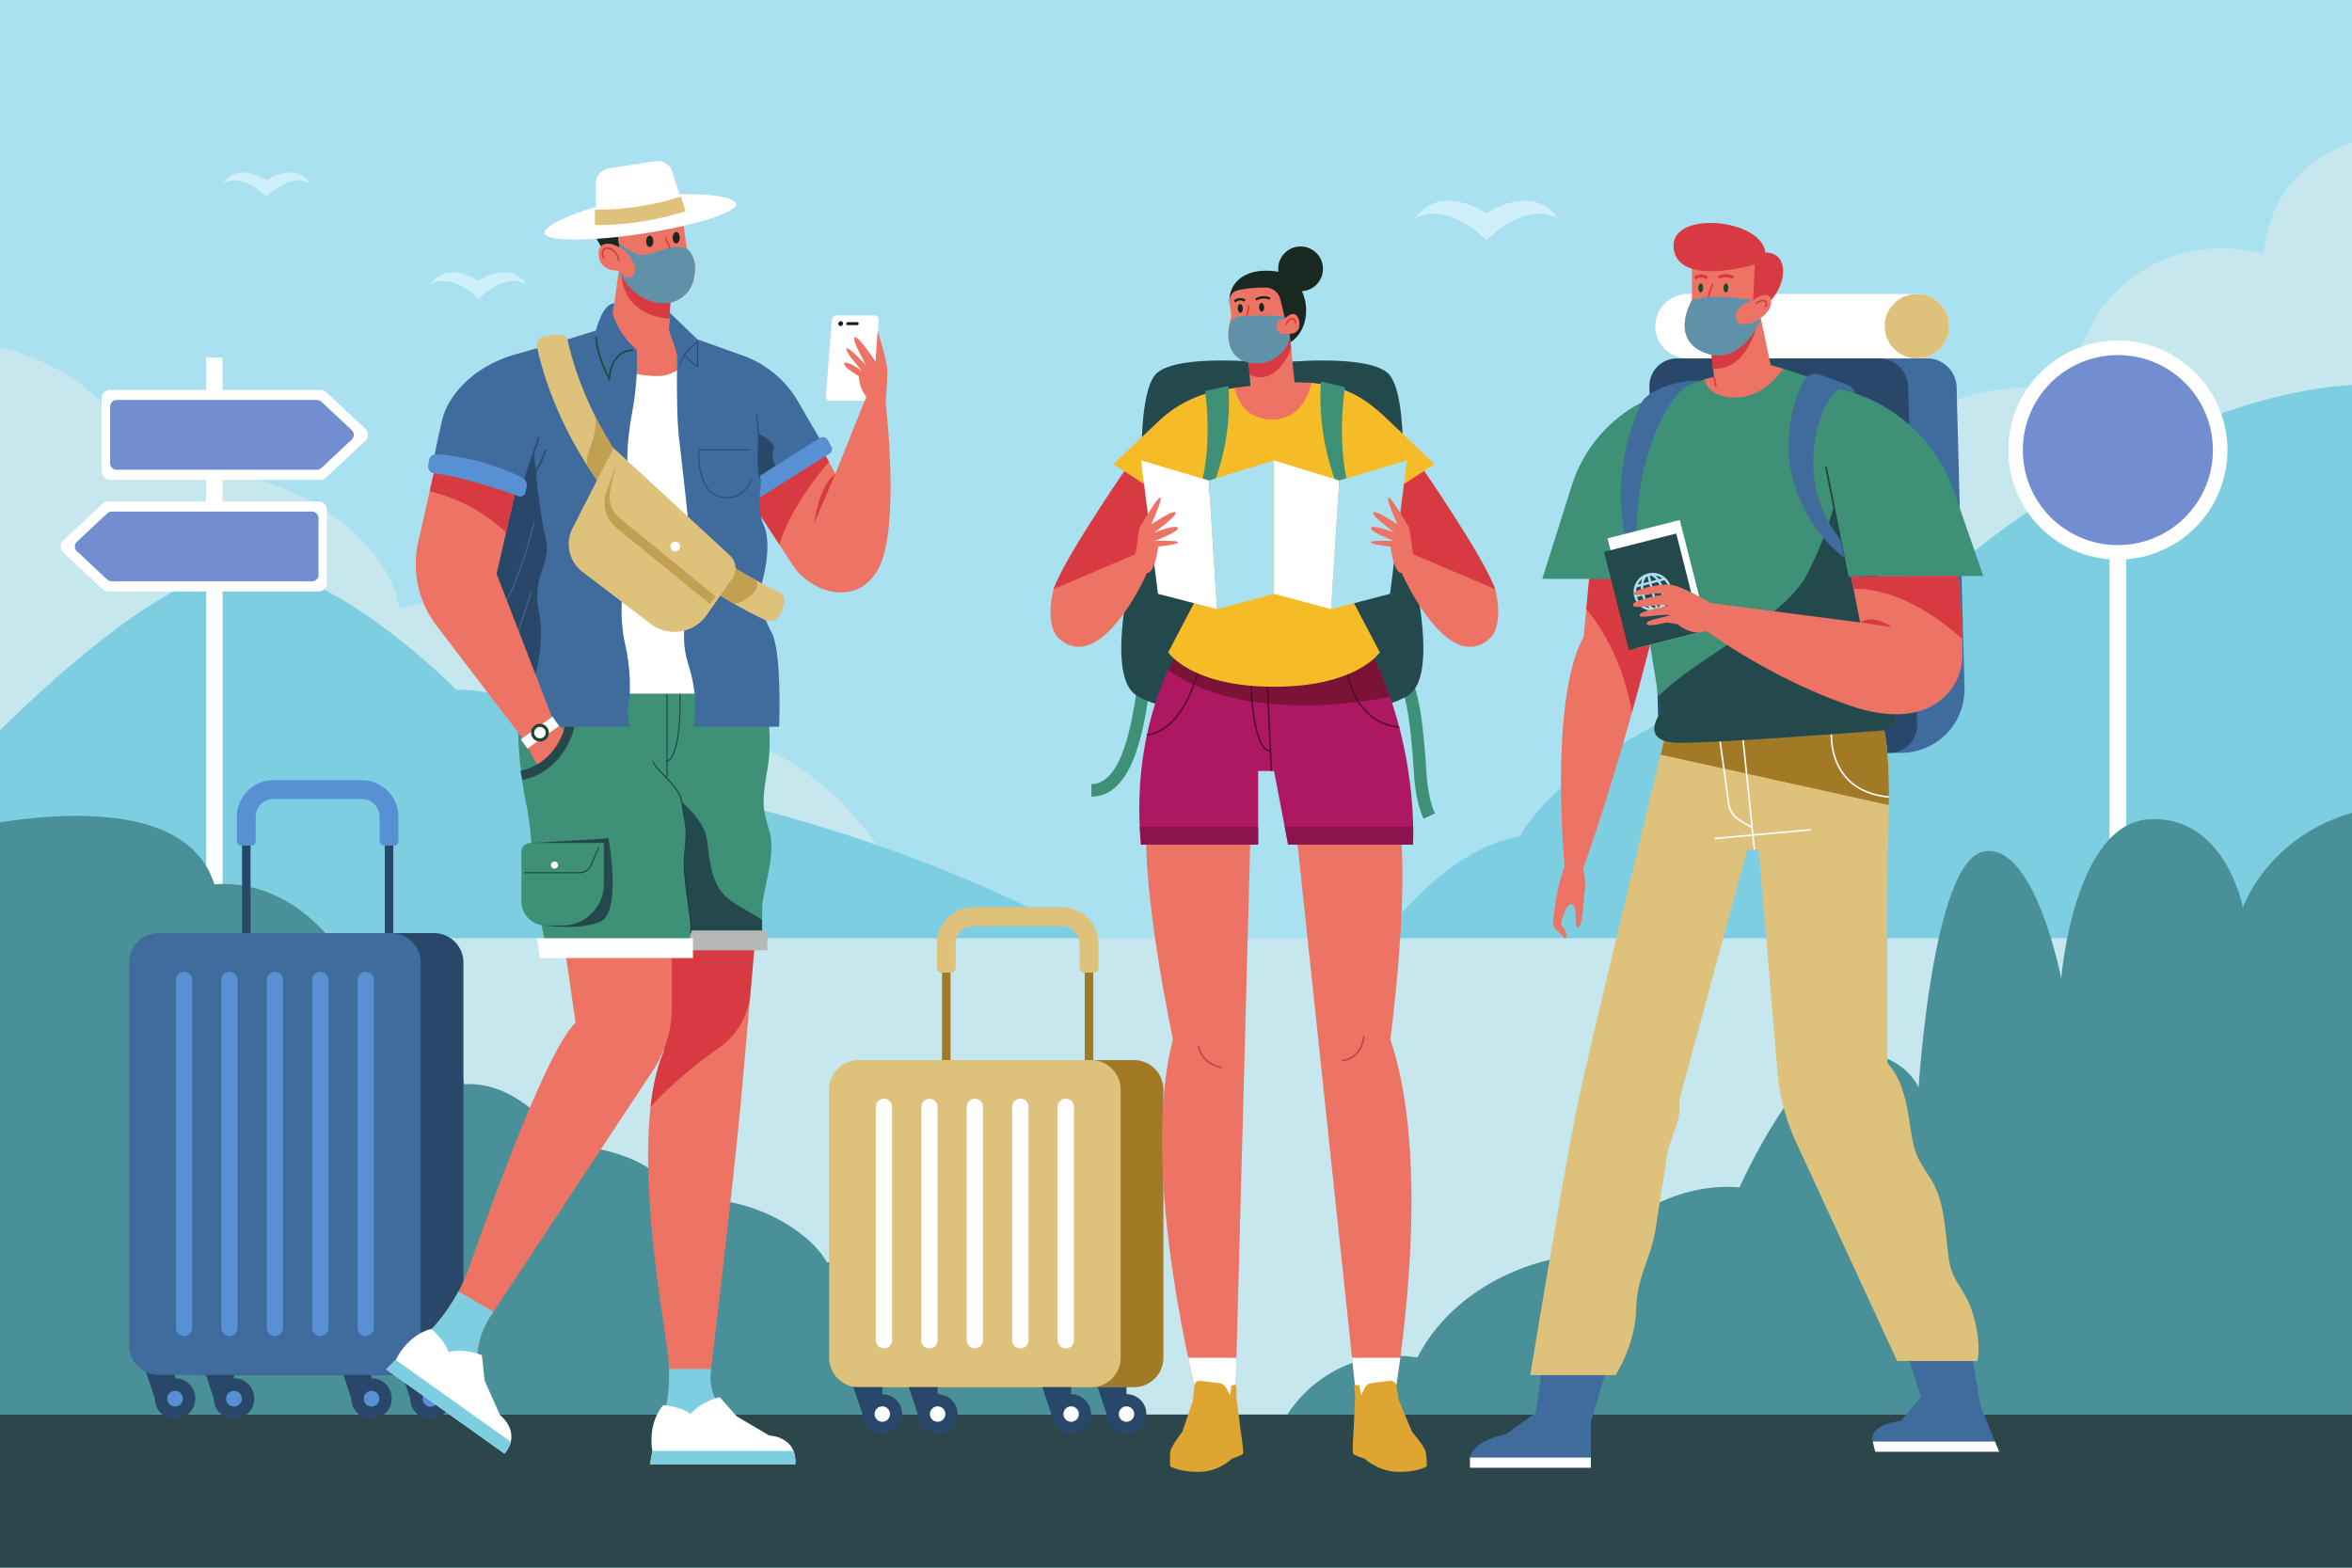 <svg xmlns="http://www.w3.org/2000/svg" width="1000" height="666.667"><path fill="#aae1f0" d="M1000 666.667H0V0h1000v666.667"/><path fill="#c6e7ee" d="M1021.4 56.052s-54.263 1.65-58.904 51.848c-42.6-10.88-79.899 18.47-80.51 58.521-49.53-7.642-76.96 13.954-80.978 37.398-22.36-5.907-94.036 21.304-101.612 54.17H1021.4V56.052M-27.249 143.981s71.258-1.121 88.608 58.434c57.626-11.474 104.69 26.982 108.437 56.625 41.32-14.581 109.93 2.253 118.35 53.4 52.54-5.67 86.429 49.515 86.429 49.515H-29.728l2.48-217.974"/><path fill="#7ecee1" d="M586.632 399.895s26.384-38.46 59.437-44.219c24.167-40.841 105.968-72 149.762-78.563 48.293-60.561 148.792-115.704 216.292-113.633v236.415H586.632M-22.09 333.333s83.216-92.164 127.402-92.164c37.435 0 88.75 52.2 88.75 52.2s38.563-3.004 79.189 39.964c0 0 98.46 14.78 191.041 66.562H-22.09v-66.562"/><path fill="#fff" d="M947.027 191.403c0 25.724-20.854 46.577-46.575 46.577-25.724 0-46.577-20.853-46.577-46.577 0-25.724 20.853-46.578 46.577-46.578 25.721 0 46.575 20.854 46.575 46.578"/><path fill="#fff" d="M903.97 442.295h-7.04V223.18h7.04v219.115"/><path fill="#728dd0" d="M940.86 191.403c0 22.317-18.09 40.409-40.408 40.409-22.32 0-40.41-18.092-40.41-40.41 0-22.317 18.09-40.41 40.41-40.41 22.317 0 40.408 18.093 40.408 40.41"/><path fill="#fff" d="M94.646 437.884h-7.04V152.069h7.04v285.815"/><path fill="#fff" d="M136.203 204.044H46.828a3.563 3.563 0 01-3.563-3.563v-31.125a3.562 3.562 0 013.563-3.563h89.375a3.56 3.56 0 012.432.96l16.658 15.562a3.564 3.564 0 010 5.206l-16.658 15.563a3.56 3.56 0 01-2.432.96"/><path fill="#728dd0" d="M134.736 199.756H49.591a2.764 2.764 0 01-2.763-2.764v-24.147a2.763 2.763 0 012.763-2.764h85.145c.7 0 1.375.267 1.887.744l12.924 12.074a2.765 2.765 0 010 4.04l-12.924 12.073a2.769 2.769 0 01-1.887.744"/><path fill="#fff" d="M46.049 251.517h89.375a3.562 3.562 0 003.563-3.562V216.83a3.562 3.562 0 00-3.563-3.563H46.049c-.903 0-1.772.343-2.432.959l-16.66 15.562a3.562 3.562 0 000 5.207l16.66 15.563c.66.616 1.529.958 2.432.958"/><path fill="#728dd0" d="M47.515 247.23h85.145a2.764 2.764 0 002.764-2.765V220.32a2.765 2.765 0 00-2.764-2.765H47.515c-.7 0-1.375.266-1.886.744l-12.924 12.074a2.763 2.763 0 000 4.039l12.924 12.073a2.76 2.76 0 001.886.744"/><path fill="#c6e7ee" d="M-22.09 601.557h1044.18V398.99H-22.09v202.568"/><path fill="#4a9098" d="M547.375 601.557s17-29.94 55.249-24.308c18.75-35.984 61.395-45.274 76.447-43.445 24.804-33.843 60.517-28.836 60.517-28.836s25.51-57.576 47.773-57.576 28.379 15.08 28.379 15.08 5.884-96.196 27.635-100.383c21.749-4.188 33 54.012 33 54.012s5.249-65.946 37.498-67.706c32.25-1.759 39.75 37.549 39.75 37.549s14.25-41.547 68.468-43.768v259.381H547.375M-22.09 601.557V354.193s98.216-26.462 113.215 21.823c42-2.715 61.975 42.532 61.975 42.532s34.31 5.003 44.293 42.503c24.982-1.5 42.054 25.5 42.054 25.5s40.678 1.5 47.428 24c30-4.5 57.376 12.75 64.688 26.25 26.062-1.5 60.889 20.023 68.06 28.323 29.957-3.573 58.481 36.433 58.481 36.433H-22.09"/><path fill="#2c474c" d="M-22.09 601.557h1044.18v84.119H-22.09v-84.119"/><path fill="#cff0fb" d="M203.441 119.408s-13.133-9.048-20.473 1.525c9.428-5.373 20.473 6.144 20.473 6.144s11.044-11.517 20.472-6.144c-7.34-10.573-20.472-1.525-20.472-1.525M632.01 90.743s-19.54-13.464-30.46 2.266c14.026-7.993 30.46 9.143 30.46 9.143s16.433-17.136 30.46-9.143c-10.92-15.73-30.46-2.266-30.46-2.266M113.301 76.636s-11.9-8.2-18.553 1.381c8.545-4.869 18.553 5.568 18.553 5.568s10.009-10.437 18.553-5.568c-6.652-9.581-18.553-1.381-18.553-1.381"/><path fill="#294869" d="M74.44 583.144v11.663h-8.584l-3.885-11.663h12.47"/><path fill="#294869" d="M83.025 594.807a8.585 8.585 0 01-17.17 0 8.586 8.586 0 1117.17 0"/><path fill="#5791d4" d="M77.76 594.807a3.319 3.319 0 01-3.32 3.318 3.319 3.319 0 110-6.639 3.32 3.32 0 013.32 3.32"/><path fill="#294869" d="M99.504 583.144v11.663H90.92l-3.884-11.663h12.47"/><path fill="#294869" d="M108.089 594.807a8.585 8.585 0 01-17.17 0 8.586 8.586 0 1117.17 0"/><path fill="#5791d4" d="M102.824 594.807a3.32 3.32 0 01-3.32 3.318 3.32 3.32 0 110-6.639 3.32 3.32 0 013.32 3.32"/><path fill="#294869" d="M157.961 583.144v11.663h-8.584l-3.885-11.663h12.47"/><path fill="#294869" d="M166.547 594.807a8.585 8.585 0 01-17.17 0 8.586 8.586 0 1117.17 0"/><path fill="#5791d4" d="M161.283 594.807a3.32 3.32 0 11-6.64-.002 3.32 3.32 0 016.64.002"/><path fill="#294869" d="M183.025 583.144v11.663h-8.585l-3.884-11.663h12.47"/><path fill="#294869" d="M191.61 594.807a8.585 8.585 0 01-8.585 8.584 8.586 8.586 0 118.585-8.584"/><path fill="#5791d4" d="M186.345 594.807a3.32 3.32 0 11-6.638-.001 3.32 3.32 0 016.638 0"/><path fill="#294869" d="M106.532 412.719h57.059v-65.354c0-5.381-4.379-9.761-9.76-9.761h-37.538c-5.382 0-9.76 4.38-9.76 9.761zm60.695 3.636h-64.33v-68.99c0-7.386 6.01-13.397 13.396-13.397h37.538c7.385 0 13.396 6.01 13.396 13.397v68.99"/><path fill="#5791d4" d="M167.513 359.6h-4.209a1.897 1.897 0 01-1.896-1.896v-10.339a7.577 7.577 0 00-7.577-7.578h-37.538a7.578 7.578 0 00-7.578 7.578v10.339a1.896 1.896 0 01-1.896 1.896h-4.209a1.896 1.896 0 01-1.895-1.896v-10.339c0-8.604 6.974-15.578 15.578-15.578h37.538c8.602 0 15.577 6.974 15.577 15.578v10.339a1.895 1.895 0 01-1.895 1.896"/><path fill="#294869" d="M184.481 584.656h-98.84c-6.933 0-12.554-5.622-12.554-12.555V409.34c0-6.933 5.62-12.553 12.555-12.553h98.84c6.933 0 12.554 5.62 12.554 12.553v162.761c0 6.933-5.621 12.555-12.555 12.555"/><path fill="#3f6b9d" d="M166.305 584.656h-98.84c-6.933 0-12.554-5.622-12.554-12.555V409.34c0-6.933 5.621-12.553 12.555-12.553h98.84c6.933 0 12.554 5.62 12.554 12.553v162.761c0 6.933-5.621 12.555-12.555 12.555"/><path fill="#5791d4" d="M78.238 568.157a3.462 3.462 0 01-3.463-3.461v-147.95a3.462 3.462 0 116.925 0v147.95a3.462 3.462 0 01-3.462 3.461M97.561 568.157a3.462 3.462 0 01-3.463-3.461v-147.95a3.463 3.463 0 016.927 0v147.95a3.463 3.463 0 01-3.464 3.461M116.885 568.157a3.463 3.463 0 01-3.463-3.461v-147.95a3.463 3.463 0 013.463-3.462 3.462 3.462 0 013.463 3.463v147.949a3.462 3.462 0 01-3.463 3.461M136.21 568.157a3.462 3.462 0 01-3.464-3.461v-147.95a3.462 3.462 0 116.926 0v147.95a3.462 3.462 0 01-3.463 3.461M155.533 568.157a3.462 3.462 0 01-3.464-3.461v-147.95a3.463 3.463 0 013.464-3.462 3.462 3.462 0 013.463 3.463v147.949a3.462 3.462 0 01-3.463 3.461"/><path fill="#3f6b9d" d="M808.1 320.168h-70.032c-6.69 0-12.259-5.424-12.436-12.115l-3.79-143.516c-.174-6.69 5.106-12.116 11.797-12.116h85.805c6.69 0 12.257 5.426 12.435 12.116l3.372 127.744c.408 15.403-11.748 27.887-27.151 27.887"/><path fill="#fff" d="M815.023 152.421h-97.528c-7.57 0-13.706-6.134-13.706-13.704 0-7.568 6.136-13.704 13.706-13.704h97.528c7.569 0 13.705 6.136 13.705 13.704 0 7.57-6.136 13.704-13.705 13.704"/><path fill="#dec17b" d="M828.728 138.717c0 7.57-6.136 13.704-13.705 13.704-7.568 0-13.703-6.134-13.703-13.704 0-7.568 6.135-13.704 13.703-13.704 7.569 0 13.705 6.136 13.705 13.704"/><path fill="#294869" d="M803.308 320.168h-85.804c-6.692 0-12.26-5.424-12.436-12.115l-3.788-143.516a11.737 11.737 0 0111.795-12.116h85.804c6.69 0 12.258 5.426 12.436 12.116l3.789 143.516a11.738 11.738 0 01-11.796 12.115"/><path fill="#3f6b9d" d="M809.735 572.172l7.048 21.937-8.618 10.166s-13.629 1.085-11.906 8.772l1.03 4.313h52.688l-7.952-19.5-4.333-25.688h-27.957"/><path fill="#fff" d="M849.977 617.36l-1.757-4.313h-51.961l1.03 4.313h52.688"/><path fill="#3f6b9d" d="M656.103 578.963l-3.219 21.937-12.699 9s-13.312 2.25-15.186 9.937v4.314h51.374v-19.5l7.688-25.688h-27.958"/><path fill="#fff" d="M676.373 624.15v-4.313H625v4.314h51.374"/><path fill="#dec17b" d="M708.505 311.025s-31.268 128.626-36.892 154.5c-5.625 25.875-21 119.25-21 119.25h36.279s8.345-12.75 8.721-27.75c.375-15 6.375-21 8.624-36.374 2.251-15.376 2.908-17.626 4.268-27.751 1.358-10.125 6.608-15 5.483-25.125l28.875-106.5h4.874l8.002 94.505a89.832 89.832 0 007.958 30.09l42.916 92.905h34.124s1.876-7.5-1.874-19.875-9-12.75-10.5-25.125-1.875-23.25-7.126-31.875c-5.249-8.625-7.124-9.375-9-22.5-1.874-13.125-4.124-21-9.749-27.375 0 0-.375-88.125.375-104.25.75-16.124-.188-35.624-3.282-42l-91.076 5.25"/><path fill="#a27a26" d="M799.581 305.775l-91.076 5.25s-.896 3.682-2.406 9.908l96.949 21.42c.332-14.834-.712-30.904-3.467-36.578"/><path fill="none" stroke="#fff" stroke-miterlimit="10" stroke-width=".667" d="M778.728 310.463s-2.804 25.813 24.379 28.47M745.91 361.275l-5.058-49.124M730.915 312.15l4.025 29.454a10.066 10.066 0 004.896 7.332l5.112 2.987M729.04 356.588l40.875-3.75"/><path fill="#ed7465" d="M709.473 241.187s-14.413 65.89-36.377 128.349c0 0 1.381 5.239.632 10.115-.75 4.874-.75 14.124-2.75 14.749s0-9.25-2.626-9.875c-2.624-.625-4.75 8.375-4.75 8.375s3.375 4 2 6.25l-3.971-3.791a4.327 4.327 0 01-1.318-3.6c.494-4.58 1.92-15.536 4.915-23.359 0 0-6.755-70.687 8.09-97.55l2.829-29.663h33.326"/><path fill="#d73a40" d="M676.147 241.187l-1.704 17.882c8.409 9.886 16.221 25.259 19.409 43.864 9.83-35.28 15.621-61.746 15.621-61.746h-33.326"/><path fill="#3e9076" d="M758.136 156.776c6.853 2.12 19.52 6.544 31.635 10.863a67.332 67.332 0 0140.988 41.346l12.469 35.915-44.952.365 7.58 58.199a6.387 6.387 0 01-5.85 7.201c-18.611 1.411-70.442 5.235-85.529 5.235-18.5 0-8.249-13-8.249-13l-9.25-56.75h-41.25l12.557-39.693a60.327 60.327 0 0138.035-38.9l18.408-6.281 33.408-4.5"/><path fill="none" stroke="#1e3c40" stroke-miterlimit="10" stroke-width=".667" d="M776.352 198.525l9.236 46.74"/><path fill="#24494d" d="M780.313 219.135l-.188-1.012c-1.102-5.982.103 2.528-11.648 25.777-9.853 19.496-46.589 35.127-63.358 52.195l1.109 6.805s-10.25 13 8.25 13c15.207 0 67.751-3.885 85.971-5.27 3.416-.258 5.907-3.331 5.464-6.729l-7.685-59.001-12.64.365-5.275-26.13"/><path fill="#3f6b9d" d="M719.23 163.152c-10.105 3.448-28.253 36.748-22.253 82.999 0 0-18.25-33.606 1.094-75.074 2.532-5.426 18.049-10.141 24.041-8.909l-2.883.984M783.508 165.416c-7.03-1.39-23.905 35.921-1.03 63.859l1.687 7.876S768.9 226.665 762.603 204.9c-5.46-18.868.522-35.18 4.242-42.75 1.287-2.618 4.36-3.817 7.099-2.806l11.137 4.105a6.455 6.455 0 013.847 3.89l-5.42-1.923"/><path fill="#fff" d="M726.084 267.976l-30.739 7.796-11.882-46.843 30.738-7.797 11.883 46.844"/><path fill="#24494d" d="M723.297 268.683l-30.714 7.79-10.603-41.801 30.715-7.79 10.602 41.8"/><path fill="#aae1f0" d="M707.001 257.207c.27-.618.462-1.327.562-2.111l1.39-.355a7.046 7.046 0 01-1.952 2.466zm-8.453.174l1.393-.353a7.569 7.569 0 001.499 1.588 7.046 7.046 0 01-2.892-1.235zm-.27-11.233a7.596 7.596 0 00-.562 2.112l-1.392.352a7.033 7.033 0 011.955-2.464zm8.451-.175l-1.392.352a7.663 7.663 0 00-1.498-1.586 7.023 7.023 0 012.89 1.234zm.352 4.062a12.958 12.958 0 00-1.181-2.82l1.761-.447a6.976 6.976 0 011.644 2.703zm.246.969l2.225-.564a7.005 7.005 0 01-.157 3.159l-1.763.446c.024-.953-.075-1.98-.305-3.041zm-3.336 3.965l-.744-2.93 3.11-.79a11.73 11.73 0 01.255 3.055zm.849 3.351l-.605-2.381 2.26-.572c-.248 1.406-.823 2.488-1.655 2.953zm-1.573-2.136l.604 2.383c-.954-.014-1.975-.69-2.863-1.81zm-4.1-3.11l3.11-.789.743 2.93-2.621.665a11.666 11.666 0 01-1.232-2.807zm-1.215-.723l-2.224.564a6.95 6.95 0 01.156-3.159l1.761-.447c-.024.955.076 1.98.307 3.042zm3.336-3.966l.743 2.931-3.111.788a11.717 11.717 0 01-.253-3.055zm-.85-3.35l.605 2.381-2.258.572c.246-1.407.823-2.488 1.654-2.953zm4.44 2.44c.5.809.925 1.761 1.235 2.805l-3.112.79-.744-2.931zm-2.867-.306l-.604-2.38c.953.012 1.976.688 2.862 1.808zm-6.039 6.715l2.225-.564a12.928 12.928 0 001.18 2.82l-1.76.447a6.978 6.978 0 01-1.645-2.703zm4.687-10.015c-4.306 1.092-6.92 5.483-5.827 9.788 1.092 4.306 5.483 6.919 9.787 5.828 4.305-1.092 6.92-5.484 5.828-9.788-1.092-4.305-5.484-6.92-9.788-5.828"/><path fill="#ed7465" d="M719.352 111.227v16.424s-10.875 18.374 8.376 23.25l1 9.375-4 1s.652 6.968 11.5 7.75c13.875 1 21.908-12.25 21.908-12.25l-5.284-1.47-4.25-20.155s4.75-2.624 4.438-7.5c-.312-4.875-5.312-18.875-5.312-18.875l-28.376 2.45"/><path fill="#d73a40" d="M746.532 139.94s-4.488 17.71-18.177 16.835l-1.003-8.402 19.18-8.433"/><path fill="none" stroke="#d73a40" stroke-miterlimit="10" stroke-width=".667" d="M728.728 160.276l.875 4.219M728.103 120.527l-2.375 7.686"/><path fill="#1e4730" d="M734.83 122.448c0 1.061-.457 1.921-1.02 1.921s-1.02-.86-1.02-1.921c0-1.063.457-1.921 1.02-1.921s1.02.858 1.02 1.921M724.103 122.448c0 1.061-.456 1.921-1.02 1.921-.564 0-1.02-.86-1.02-1.921 0-1.063.456-1.921 1.02-1.921.564 0 1.02.858 1.02 1.921"/><path fill="none" stroke="#d73a40" stroke-miterlimit="10" stroke-width="1.333" d="M730.665 118.027s2.43-1.751 6.278 0M725.728 118.276s-2-2.063-5.188 0"/><path fill="none" stroke="#d73a40" stroke-miterlimit="10" stroke-width=".667" d="M746.532 129.244c1.68-1.921 5.852-2.25 4.024 1.265"/><path fill="#d73a40" d="M746.103 112.464s-32.438 9.75-34.5-6.75c-2.063-16.5 37.312-12.938 39 1.686 9.186-.187 9.937 11.627 2.437 20.25-1.125-5.062-7.688 0-7.688 0l.75-15.186"/><path fill="#5f92a8" d="M727.728 150.901c10.812 2.312 19.061-9.25 20.875-15.75-3.228 3.073-10 4-10.563.437-.563-3.561 1.812-6.124 7.312-7.937-18.812-3.187-26 0-26 0s-10.875 18.374 8.376 23.25"/><path fill="#ed7465" d="M786.984 245.224l3.93 19.488-63.562-8.25s-12.51-7.687-17.879-7.874c-5.37-.188-15.121 2.25-14.745 3.937.375 1.687 8.812-1.125 13.5.187 0 0-13.876 2.157-13.97 4.5-.093 2.344 11.117-.843 15.215.376-4.996.937-12.589 2.53-12.402 4.124.188 1.595 9.844-.937 13.218-.093-5.342 1.5-10.444 2.128-10.189 3.682.252 1.555 8.408-.589 8.408-.589l4.781.75s5.814 5.345 12.188 2.813c0 0 28.126 20.813 61.875 32.062 33.75 11.251 46.125-7.874 46.876-19.5.75-11.625-1.5-35.937-1.5-35.937l-45.744.324"/><path fill="#d73a40" d="M832.728 244.9l-45.744.324 1.059 5.25s20.217-2.36 46.301 21.335c-.24-12.041-1.616-26.909-1.616-26.909M790.915 264.712l13.313 1.939s-7.313-5.782-13.313-1.939"/><path fill="#ed7465" d="M321.061 398.99s-3.188 37.686-6.188 70.686c-2.494 27.439-10.173 92.73-12.69 113.956a19.452 19.452 0 002.825 12.608l1.99 3.187-14.374 7.5-10.375-5.37s3.375-8.881 1.875-24.255c-1.5-15.375-17.25-94.875-1.875-130.126L280 398.989h41.062"/><path fill="#d73a40" d="M282.25 447.176c-2.862 6.56-4.645 14.655-5.642 23.583 9.304-10.27 19.867-18.724 28.984-25.075a31.64 31.64 0 0013.459-23.24 13332.61 13332.61 0 002.01-23.455H280l2.25 48.187"/><path fill="#ed7465" d="M285.663 396.801v31.508a49.034 49.034 0 01-8.13 27.04l-69.062 104.488a34.12 34.12 0 00-5.64 17.78l-.27 8.872-20.437-11.438v-8.437s11.25-10.312 17.625-28.312 31.839-90.68 44.964-103.429l-5.482-38.072h46.432"/><path fill="#3e9076" d="M323.624 288.576s5.75 21.225 2.75 37.975-1.649 18.285.926 27.642c2.573 9.358-2.927 24.858-3.176 30.608-.25 5.75 0 17.25 0 17.25h-31.5v3.25h-60.05s-4.24-21.25-5.345-31.5c-1.105-10.25-1.356-22.25-3.605-32.5-2.25-10.25-6.11-39.236 0-52.725h100"/><path fill="#24494d" d="M258.717 356.52s5.782 31.407-3.468 35.407c-9.25 4-24.932 1.477-24.932 1.477l-4.381-34.915 32.781-1.969M292.624 402.05h31.5s-.119-5.45-.11-10.725c-4.771-3.504-11.109-6.208-15.14-9.774-6.5-5.75-7.25-16-8.25-24.25s-10.75-16.25-10.75-16.25c1.627 10.917 2.5 10.5 1.25 21.75s2.617 25.443 2.5 34c-.065 4.74-1 5.25-1 5.25"/><path fill="#b6b8b7" d="M326.25 404.113h-33.626l1.139-8.437h32.486v8.437"/><path fill="none" stroke="#1e3c40" stroke-miterlimit="10" stroke-width=".427" d="M293.624 396.801c1-8.5-3.75-22.75-2.5-34s.377-10.833-1.25-21.75c-1.062-7.124-11-13.232-12.313-17.303M283.6 292.623v37.874M289.045 293.56s1.306 27.375-5.445 30.188"/><path fill="#fff" d="M294.624 407.427h-65.063l-1.312-8.438h66.375v8.438"/><path fill="#3e9076" d="M239.13 393.543h-7.18c-5.66 0-10.247-4.587-10.247-10.246v-21.085a3.724 3.724 0 013.724-3.723h31.33v17.427c0 9.736-7.892 17.627-17.626 17.627"/><path fill="none" stroke="#1e3c40" stroke-miterlimit="10" stroke-width=".427" d="M254.592 360.273l-3.28 7.608a5.402 5.402 0 01-4.96 3.264h-23.447"/><path fill="#7ecee1" d="M302.355 582.176h-17.908c.46 12.353-2.198 19.381-2.198 19.381l10.375 5.37 14.375-7.5-1.991-3.187a19.452 19.452 0 01-2.825-12.608l.172-1.456M209.783 557.85l-14.879-8.654c-6.013 11.187-12.78 17.418-12.78 17.418v8.437l20.437 11.438.27-8.872a34.13 34.13 0 015.64-17.781l1.312-1.985"/><path fill="#fff" d="M256.373 294.977H311.5l-16-146.676-37.022 3.847-2.104 142.83"/><path fill="#192821" d="M252.935 100.352l5.79 9.848 5.295-.688-1.416-10.527-9.67 1.367"/><path fill="#fff" d="M369.023 170.427h-16.091c-1.07 0-1.872-.868-1.79-1.939l2.498-32.403c.083-1.07 1.017-1.94 2.09-1.94h16.089c1.07 0 1.873.87 1.79 1.94l-2.497 32.403c-.083 1.07-1.019 1.939-2.09 1.939"/><path fill="#1c1c1d" d="M358.435 137.63a1.116 1.116 0 01-1.094 1.015.926.926 0 01-.937-1.016 1.116 1.116 0 011.093-1.014c.562 0 .982.454.938 1.014M364.385 138.27h-4.016a.585.585 0 01-.59-.64.704.704 0 01.69-.64h4.015c.355 0 .619.286.592.64a.706.706 0 01-.69.64"/><path fill="#ed7465" d="M349.65 191.301l5.537 10.172 13.125-32.733s-3-3.563-3.188-8.813c0 0-7.036-3.938-6.144-5.438.893-1.5 7.644 3.312 7.644 3.312s-7.5-8.188-6.75-9.5c.75-1.312 8.438 7.126 8.438 7.126s-6.563-11.438-4.876-12c1.688-.563 8.813 10.313 8.813 10.313l.938-12.939s4.125 13 4.125 17-.75 13.336-.75 13.336 6.187 52.54-2.813 70.164c-9 17.626-29.376 10.626-36.937-1.312-4.333-6.84-20.813-31.874-20.813-31.874L349.65 191.3"/><path fill="#d73a40" d="M355.187 201.473l-9.063 21.079s2-16.033 9.063-21.079M352.424 196.396l-2.773-5.095-33.652 16.812s8.932 13.571 15.373 23.459c4.632-15.336 16.979-30.468 21.052-35.176"/><path fill="#ed7465" d="M289.955 90.713l2.088 15.09s5.27 3.578 2.794 13.373c-2.054 8.127-9.824 9.5-9.824 9.5l-.648 11.625 11.134 8s-4.646 11.626-15.935 11.626c-11.288 0-24.783-4.375-29.065-15.375l9.125-4 3.461-25.5s-7.881.745-8.564-6.376c-.682-7.119 6.747-5.124 8.823-3.373l-.908-7.751 27.519-6.839"/><path fill="none" stroke="#d73a40" stroke-miterlimit="10" stroke-width=".661" d="M263.085 110.99c-.149-3.095-3.196-5.814-5.352-5.485-2.156.328-1.874 3.703-.75 4.454"/><path fill="#d73a40" d="M264.347 117.495s.04 16.294 20.284 18.05l.524-9.025-20.808-9.025"/><path fill="#192821" d="M277.75 102.615c0 1.345-.673 2.437-1.5 2.437s-1.5-1.092-1.5-2.437c0-1.347.673-2.439 1.5-2.439s1.5 1.092 1.5 2.439M288.999 101.085c0 1.346-.671 2.438-1.499 2.438-.828 0-1.499-1.092-1.499-2.438s.671-2.437 1.499-2.437c.828 0 1.499 1.09 1.499 2.437"/><path fill="none" stroke="#d73a40" stroke-miterlimit="10" stroke-width=".661" d="M282.936 101.085l2.563 6.091"/><path fill="#3f6b9d" d="M261.192 129.001l-.621 4.579s2.272 8.535 10.146 15.097c0 0 .907 11.375-1.844 26.124-2.749 14.751-2.5 23-1.249 33 1.25 10 2.25 22.119-.5 30.56-2.75 8.44-4.067 23.69-1.408 35.19 2.657 11.5 2.408 21.769 1.408 26.634-1 4.866 1 8.866 1 8.866h-47.25l-21-59.75 6.125-44.624-22.402-5.505s2.527-12.87 4.527-21.12c2-8.25 11.5-22 31.5-27.5s33.75-10 33.75-10 2.747-11.55 7.818-11.55"/><path fill="#294869" d="M227.135 193.119s1.989 24.682 4.864 35.433c2.874 10.75-6.126 16.375-2.875 31.687 3.25 15.312-3.437 33.312-3.437 33.312l-20.314-49 9.251-38.124 6.5 2.125 6.01-15.433"/><path fill="none" stroke="#3f6b9d" stroke-miterlimit="10" stroke-width=".427" d="M227.23 221.639s-7.418 30.537-15.294 38.6M225.687 252.176l-6.314 19.125"/><path fill="none" stroke="#294869" stroke-miterlimit="10" stroke-width=".661" d="M229.124 185.927l-6.875 20.5M231.999 191.301s-2.25 7.751-7 12.5"/><path fill="none" stroke="#1e4730" stroke-miterlimit="10" stroke-width=".661" d="M269.124 148.959s-8.907-.844-10.125 12.093c0 0-5.36-9.756-5.519-17.807"/><path fill="#ed7465" d="M219.373 208.052l-8.249 35.999 24.5 63.25 5.5 4s-4 12.5-12 15.25l-6.875-12.5-36.628-47.962a43.152 43.152 0 01-7.789-35.718l7-30.896 34.541 8.577"/><path fill="#d73a40" d="M215.14 226.525l4.233-18.474-34.541-8.576-2.147 9.476c16.748 3.897 27.754 12.976 32.455 17.574"/><path fill="#fff" d="M237.719 308.728l-13.478 9.623-2.826-3.959 13.478-9.623 2.826 3.959"/><path fill="#1e4730" d="M232.63 309.372a3.765 3.765 0 11-6.127 4.376 3.764 3.764 0 116.128-4.376"/><path fill="#fff" d="M231.547 310.147a2.432 2.432 0 11-3.959 2.828 2.432 2.432 0 013.959-2.828"/><path fill="#3f6b9d" d="M284.365 140.301l.414-7.298 11.716 11.286 19.368 6.932a44.336 44.336 0 0123.36 19.412l10.428 17.892-26.214 18.131s-1.82 9.721 1.274 16.639c3.094 6.917.91 18.385-.546 23.665-1.457 5.279-.728 13.652 3.823 21.844 4.55 8.192 3.276 40.247 3.276 40.247h-36.407s1.638-5.842.182-16.218c-1.456-10.376-4.551-12.742-4.187-24.21.364-11.47 3.095-33.188 2.003-44.446-1.094-11.258-2.914-27.378-4.187-38.25-1.047-8.924-.865-27.078-.768-33.299a12.109 12.109 0 00-.685-4.212l-2.85-8.115"/><path fill="#294869" d="M322.468 184.49s7.781 3.625 6.468 6.311c-1.312 2.688.285 8.932 3.33 9.747l-8.789 4.756s-.877-2.259-1.009-7.315c-.133-5.056.147-11.254 0-13.5"/><path fill="#5791d4" d="M323.437 206.656c.228-2.884-.5-4.219-.5-4.219l25.55-16.177a2.48 2.48 0 013.508.91l1.481 2.722a2.266 2.266 0 01-.783 2.999l-29.756 18.753.5-4.988"/><path fill="none" stroke="#294869" stroke-linecap="round" stroke-linejoin="round" stroke-miterlimit="10" stroke-width=".427" d="M322.937 202.437c-1.22-2.854-.282-13.917-.469-17.948-.188-4.03-.844-8.249-.844-8.249M318.835 191.301h-21.663s-1.673 20.135 11.701 20.343c8.134.127 10.5-7.467 10.5-7.467"/><path fill="#dec17b" d="M331.476 261.487c-1.048 2.328-3.812 3.324-6.116 2.224-44.153-21.076-68.224-51.759-80.723-74.116-10.505-18.792-14.76-34.766-16.286-41.978a3.858 3.858 0 013.241-4.629l5.597-.773a3.845 3.845 0 014.29 2.978c1.409 6.463 5.397 21.234 15.092 38.419 16.669 29.553 41.721 52.43 74.502 68.053 2.214 1.054 3.159 3.702 2.152 5.936l-1.749 3.886"/><path fill="#c1a051" d="M256.57 183.612a154.082 154.082 0 01-4.565-8.747l-.005-.004c4.565 8.743-5.033 19.087-1.848 23.883 11.904 18.408 31.136 40.259 61.413 57.707 3.218 1.622 14.418-7.08 9.063-10.158-.035-.02-.072-.057-.108-.08-27.639-15.317-49.12-36.309-63.95-62.601"/><path fill="#dec17b" d="M260.865 190.53l-17.428 34.047a14.88 14.88 0 004.218 18.607l28.969 22.11c7.55 5.765 18.384 4.074 23.82-3.717l10.939-15.676a7.437 7.437 0 00-1.056-9.721l-49.462-45.65"/><path fill="#c1a051" d="M261.841 197.968l-2.402 10.487a11.923 11.923 0 004.078 11.898l40.692 33.25-2.362 3.244-39.852-32.44a13.495 13.495 0 01-4.206-14.956l4.052-11.483"/><path fill="#fff" d="M289.14 232.323a2.063 2.063 0 11-4.124.097 2.063 2.063 0 014.124-.097"/><path fill="#24494d" d="M240.188 309.05c-1.393 5.053-5.844 15.795-18.93 18.775l.889 3.9c15.857-3.612 20.804-17.364 22.141-22.674h-4.1"/><path fill="#5f92a8" d="M275.499 108.176c-5.223 1.213-9.126-2.615-12.363-4.653l.208 1.78c2.212.092 8.31 7.28 6.248 11.312-2.061 4.03-6.507-1.563-6.507-1.563 5.19 11.388 15.507 15.156 21.928 13.624 0 0 7.77-1.373 9.824-9.5 2.476-9.795-2.794-13.373-2.794-13.373-5.488-2.376-11.294 1.156-16.544 2.373"/><path fill="#fff" d="M312.984 86.66c.547 3.564-17.252 9.25-39.752 12.7-22.501 3.45-41.184 3.357-41.73-.207-.547-3.564 16.917-11.426 39.418-14.877 22.5-3.45 41.517-1.181 42.064 2.384"/><path fill="#fff" d="M290.52 88.067l-37.165 5.698-.084-15.56a6.66 6.66 0 015.65-6.62l19.643-3.012a6.66 6.66 0 017.375 4.623l4.581 14.87"/><path fill="#dec17b" d="M291.504 89.799a124.692 124.692 0 01-38.57 5.913c.013-2.173.022-4.348.034-6.523a118.18 118.18 0 0036.55-5.604c.662 2.072 1.323 4.143 1.986 6.214"/><path fill="none" stroke="#294869" stroke-linecap="round" stroke-linejoin="round" stroke-miterlimit="10" stroke-width=".427" d="M291.007 151.375l5.585 4.614v-10.688s-6.593 4.814-7.719 10.376"/><path fill="#5791d4" d="M185.61 193.127c5.927.43 20.9 2.256 36.32 9.962 1.51.755 2.333 2.426 1.975 4.075l-.449 2.077a2.372 2.372 0 01-3.135 1.73c-6.248-2.287-22.753-8.011-35.805-9.719a2.87 2.87 0 01-2.463-3.364l.424-2.324a2.97 2.97 0 013.134-2.437"/><path fill="#fff" d="M237.25 367.864a1.5 1.5 0 11-3.002-.001 1.5 1.5 0 013.001.001M281.999 597.55s7.764.662 11.625 3.752c5-5.626 12.375-7.126 12.375-7.126l7.25 8.126 13.75 8.125s12 .375 11.125 12.249h-61.781l1.03-5.625S275 605.8 282 597.55"/><path fill="#7ecee1" d="M276.343 622.676h61.781c.167-2.272-.143-4.117-.743-5.625h-60.008l-1.03 5.625"/><path fill="#fff" d="M183.37 565.124s5.94 5.043 7.294 9.798c7.336-1.68 14.213 1.376 14.213 1.376l1.192 10.823 6.487 14.595s9.556 7.268 1.955 16.433l-50.323-35.841 4.103-3.984s4.592-10.541 15.08-13.2"/><path fill="#7ecee1" d="M164.188 582.308l50.323 35.841c1.454-1.754 2.273-3.437 2.658-5.013l-48.878-34.812-4.103 3.984"/><path fill="#a27a26" d="M404.144 466.73h57.057v-65.354c0-5.383-4.377-9.761-9.76-9.761h-37.537c-5.381 0-9.76 4.378-9.76 9.761zm60.693 3.635h-64.329v-68.989c0-7.387 6.01-13.396 13.396-13.396h37.537c7.387 0 13.396 6.01 13.396 13.396v68.99"/><path fill="#dec17b" d="M465.124 413.61h-4.208a1.895 1.895 0 01-1.896-1.897v-10.337a7.579 7.579 0 00-7.579-7.579h-37.537a7.579 7.579 0 00-7.579 7.579v10.337a1.895 1.895 0 01-1.894 1.896h-4.21a1.896 1.896 0 01-1.896-1.896v-10.337c0-8.605 6.975-15.579 15.579-15.579h37.537c8.604 0 15.579 6.974 15.579 15.579v10.337a1.895 1.895 0 01-1.896 1.896"/><path fill="#a27a26" d="M482.092 589.921h-98.839c-6.934 0-12.554-5.621-12.554-12.554V463.352c0-6.933 5.62-12.555 12.554-12.555h98.839c6.935 0 12.555 5.622 12.555 12.555v114.015c0 6.933-5.62 12.554-12.555 12.554"/><path fill="#dec17b" d="M463.917 589.921h-98.84c-6.933 0-12.554-5.621-12.554-12.554V463.352c0-6.933 5.621-12.555 12.554-12.555h98.84c6.934 0 12.554 5.622 12.554 12.555v114.015c0 6.933-5.62 12.554-12.554 12.554"/><path fill="#fff" d="M375.85 573.424a3.463 3.463 0 01-3.463-3.464v-99.201a3.463 3.463 0 116.925 0v99.2a3.463 3.463 0 01-3.463 3.465M395.173 573.424a3.464 3.464 0 01-3.464-3.464v-99.201a3.463 3.463 0 116.927 0v99.2a3.463 3.463 0 01-3.463 3.465M414.497 573.424a3.463 3.463 0 01-3.462-3.464v-99.201a3.463 3.463 0 116.925 0v99.2a3.463 3.463 0 01-3.463 3.465M433.82 573.424a3.463 3.463 0 01-3.463-3.464v-99.201a3.464 3.464 0 116.927 0v99.2a3.464 3.464 0 01-3.464 3.465M453.144 573.424a3.463 3.463 0 01-3.463-3.464v-99.201a3.464 3.464 0 116.927 0v99.2a3.464 3.464 0 01-3.464 3.465"/><path fill="#294869" d="M383.585 601.341a8.455 8.455 0 01-8.456 8.455 8.455 8.455 0 010-16.91 8.455 8.455 0 018.456 8.455"/><path fill="#294869" d="M375.13 589.856v11.485h-8.455l-3.826-11.485h12.28"/><path fill="#fff" d="M378.4 601.341a3.269 3.269 0 01-3.27 3.27 3.269 3.269 0 110-6.54 3.27 3.27 0 013.27 3.27"/><path fill="#294869" d="M407.121 601.341a8.455 8.455 0 11-16.91 0 8.455 8.455 0 0116.91 0"/><path fill="#294869" d="M398.667 589.856v11.485h-8.455l-3.825-11.485h12.28"/><path fill="#fff" d="M401.936 601.341a3.269 3.269 0 11-6.54.001 3.269 3.269 0 016.54 0"/><path fill="#294869" d="M463.875 601.341a8.455 8.455 0 11-16.91 0 8.455 8.455 0 0116.91 0"/><path fill="#294869" d="M455.42 589.856v11.485h-8.455l-3.825-11.485h12.28"/><path fill="#fff" d="M458.69 601.341a3.27 3.27 0 11-6.54-.001 3.27 3.27 0 016.54.001"/><path fill="#294869" d="M487.41 601.341a8.455 8.455 0 11-16.909 0 8.455 8.455 0 0116.91 0"/><path fill="#294869" d="M478.956 589.856v11.485h-8.455l-3.825-11.485h12.28"/><path fill="#fff" d="M482.227 601.341a3.27 3.27 0 11-6.54-.001 3.27 3.27 0 016.54.001"/><path fill="#ed7465" d="M531.735 352.232l-6.562 244.812H509.76s-26.037-98-11.061-155c0 0-13.599-63.812-11.063-93.75l44.099 3.938M550.961 352.232l25.972 244.812h15.412s18.268-98-1.226-155c0 0 8.54-63.812 3.629-93.75l-43.787 3.938"/><path fill="#fff" d="M595.363 577.419c-1.614 12.091-3.018 19.625-3.018 19.625h-15.412l-2.082-19.625h20.512"/><path fill="#dfa531" d="M593.653 589.175l1.166 6.493 5.549 13.25s5.361 6.126 5.808 8.626c.45 2.5.477 6 .477 6s-3.677 2.5-12.188 2.375c-8.509-.126-14.32-5.626-14.32-5.626s-4.234-1.374-4.784-2c-.549-.625.123-9.5.123-9.5l.695-14.874-.395-5 2.133.125.838 4.25 1.506-3.106c.539-1.113 1.598-1.861 2.854-2.016l7.905-.977c1.223-.151 2.412.741 2.633 1.98"/><path fill="#192821" d="M522.757 128.616c-.584-6.633 4.666-14.977 19.291-13.29 14.625 1.687 17.719 23.062 6.563 30.28l-25.854-16.99"/><path fill="#192821" d="M562.485 114.33c0 5.255-4.26 9.517-9.516 9.517-5.254 0-9.516-4.262-9.516-9.516 0-5.256 4.262-9.516 9.516-9.516a9.515 9.515 0 019.516 9.516"/><path fill="#3e9076" d="M605.247 348.153c-3.358-7.348-3.883-15.68-4.344-23.03-.118-1.863-.23-3.648-.386-5.311l-.184-2.02c-.741-8.156-1.86-20.481-5.565-28.21l4.81-2.305c4.12 8.595 5.291 21.496 6.066 30.034l.184 2.002c.161 1.715.277 3.555.399 5.475.432 6.89.922 14.699 3.872 21.148l-4.852 2.217M464.048 338.773v-5.333c13.204 0 17.297-26.944 19.265-39.892.539-3.548.966-6.35 1.442-8.04l5.133 1.448c-.387 1.37-.81 4.161-1.301 7.393-2.359 15.526-6.75 44.424-24.539 44.424"/><path fill="#24494d" d="M595.572 221.29s4.67-54.495-5.828-62.909c-9.676-7.752-43.521-4.489-48.787-3.928-5.262-.561-39.11-3.824-48.784 3.928-10.5 8.414-5.829 62.908-5.829 62.908s-19.317 64.266-3.17 74.41c13.827 8.688 47.554 9.44 56.96 9.477l.403.001c.15.002.287.002.42.002.136 0 .272 0 .422-.002l.405-.001c9.405-.037 43.13-.79 56.959-9.477 16.148-10.144-3.171-74.41-3.171-74.41"/><path fill="#ae1863" d="M500.856 276.89s-20.605 31.986-15.715 82.297h49.782v-31.331h6.75l6 31.33h53.062s2.813-41.147-17.951-82.295h-81.928"/><path fill="#7b1337" d="M496.652 284.916c9.985 7.357 37.855 21.732 94.37 11.497-2.22-6.396-4.926-12.958-8.238-19.522h-81.928s-1.8 2.805-4.204 8.025"/><path fill="none" stroke="#500d2b" stroke-miterlimit="10" stroke-width=".665" d="M538.673 287.732l1.875 40.124M531.735 286.232s-.024 32.35 8.425 33.33M572.235 282.107s1.332 24.744 22.698 27.185M509.76 284.17s-5.848 26.394-22.124 28.383"/><path fill="#d73a40" d="M447.923 250.545c5-14.25 33.25-54.75 33.25-54.75l26.931 18.074-45.93 48.676-14.251-12M635.716 250.545c-5-14.25-33.25-54.75-33.25-54.75l-26.93 18.074 45.93 48.676 14.25-12"/><path fill="#f6bc27" d="M577.513 218.545l32.41-21.188-19.154-18.23c-7.092-6.75-13.364-12.128-24.596-14.958-2.753-.693-6.624-1.165-8.625-1.374l-15.875 7-15.888-4.875c-2 .21-4.66.636-7.452 1.144-9.704 1.765-18.665 6.313-25.756 13.063l-19.154 18.23 32.409 21.188 3.05 35.624-12.2 23.25s9.722 14.625 44.991 14.625c35.27 0 44.992-14.625 44.992-14.625l-12.202-23.25 3.05-35.624"/><path fill="#3e9076" d="M512.353 166.224s5.076 31.696-6.521 52.321l.513 6.006s18.452-24.382 15.96-60.382l-9.952 2.055M571.86 164.639s-5.539 33.281 6.057 53.906l-.514 6.006s-18.254-26.35-15.762-62.35l10.219 2.438"/><path fill="#fff" d="M517.423 259.045l-25.078-6.517-7.204-56.733 28.808 8.538 3.474 54.712"/><path fill="#aae1f0" d="M517.423 259.045l24.25-6.517v-56.733l-27.724 8.538 3.474 54.712"/><path fill="#fff" d="M565.923 259.045l-24.25-6.517v-56.733l27.723 8.538-3.473 54.712"/><path fill="#aae1f0" d="M565.923 259.045L591 252.528l7.203-56.733-28.808 8.538-3.473 54.712"/><path fill="#8c144e" d="M547.673 359.187h53.062s.188-2.803.105-7.642h-54.63l1.463 7.642M484.596 351.545c.124 2.5.293 5.04.545 7.642h49.782v-7.642h-50.327"/><path fill="#fff" d="M505.188 577.419c2.572 12.091 4.572 19.625 4.572 19.625h15.413l.526-19.625h-20.511"/><path fill="#ed7465" d="M487.673 243.67c3.5 0 4.75-11.25 4.75-11.25s7.874-.75 8.413-1.75c.537-1-9.913-.625-9.913-.625s10.36-3.938 9.874-5.494c-.56-1.802-10.124 1.994-10.124 1.994s10.124-7.376 9.124-8.625c-1-1.25-10.374 5.125-10.374 5.125s5-10.75 3.874-11.376c-1.124-.624-8.874 12.882-8.874 12.882l-1.626 11.118-34.874 14.876s-4.206 15.411 2.669 21.286c14.443 12.341 30.456-13.662 37.081-28.162M595.965 243.67c-3.5 0-4.749-11.25-4.749-11.25s-7.876-.75-8.413-1.75c-.538-1 9.913-.625 9.913-.625s-10.36-3.938-9.876-5.494c.561-1.802 10.125 1.994 10.125 1.994s-10.125-7.376-9.125-8.625c1-1.25 10.376 5.125 10.376 5.125s-5-10.75-3.876-11.376c1.125-.624 8.876 12.882 8.876 12.882l1.624 11.118 34.876 14.876s4.205 15.411-2.67 21.286c-14.442 12.341-30.455-13.662-37.08-28.162M522.757 128.616l.779 6.055s-5.676 16.468 7.356 19.468l.752 9.961-6.721.82s1.874 13.5 16 13.5c14.125 0 16.625-15.625 16.625-15.625l-7.125-.25-2.135-20.737s2.01.612 3.604-1.544c1.593-2.157.093-10.407-5.625-4.781a155.568 155.568 0 00-1.972-8.391c-.752-2.852-3.342-4.813-6.29-4.817-3.469-.006-8.138.225-11.95 1.265-2.211.603-3.59 2.805-3.298 5.076"/><path fill="none" stroke="#d73a40" stroke-miterlimit="10" stroke-width=".667" d="M546.86 138.107c.125-1.75 3.767-4.438 3.875-.624"/><path fill="#d73a40" d="M548.953 148.272l-.665-6.464-10.428 2.299-10.847 8.442c1.06.684 2.334 1.234 3.879 1.59l.38 5.034c1.633 1.007 3.688 1.595 6.213 1.122 6.196-1.163 9.815-7.923 11.468-12.023"/><path fill="none" stroke="#d73a40" stroke-miterlimit="10" stroke-width=".667" d="M531.032 129.81l-1.453 7.782"/><path fill="#192821" d="M537.477 130.621c.055 1.034-.384 1.898-.98 1.93-.597.032-1.125-.782-1.18-1.815-.056-1.035.383-1.899.98-1.93.598-.033 1.126.78 1.18 1.815M528.428 131.103c.055 1.034-.384 1.898-.98 1.93-.597.032-1.125-.78-1.18-1.814-.056-1.034.383-1.898.979-1.931.597-.03 1.125.781 1.181 1.815"/><path fill="none" stroke="#192821" stroke-miterlimit="10" stroke-width="1" d="M533.939 127.373s2.882-1.876 5.988-.328M529.297 127.92s-1.874-1.688-4.437.25"/><path fill="#5f92a8" d="M548.288 141.817v-.009s-4.31 1.488-5.404-1.732c-1.387-4.083 3.383-4.593 3.383-4.593-.066-.322-.134-.623-.2-.936-5.735-.575-13.622-.343-18.383-.115a5.457 5.457 0 00-5.15 4.72c-.698 5.105-.273 13 8.358 14.987 8.561 1.812 13.565-3.04 15.95-6.478 1.18-1.698 1.66-3.786 1.446-5.844"/><path fill="#dfa531" d="M507.83 589.175l-.651 6.493-4.5 13.25s-4.875 6.126-5.124 8.626c-.251 2.5 0 6 0 6s3.874 2.5 12.374 2.375c8.5-.126 13.875-5.626 13.875-5.626s4.125-1.374 4.625-2c.5-.625-.874-9.5-.874-9.5l-1.876-14.874v-5l-2.124.125-.5 4.25-1.754-3.106a4.017 4.017 0 00-3.013-2.016l-7.984-.977a2.215 2.215 0 00-2.475 1.98"/><path fill="none" stroke="#d73a40" stroke-miterlimit="10" stroke-width=".667" d="M509.528 444.668s.859 7.63 10.145 9.376M579.923 440.544s-.6 9.761-9.5 10.5"/></svg>